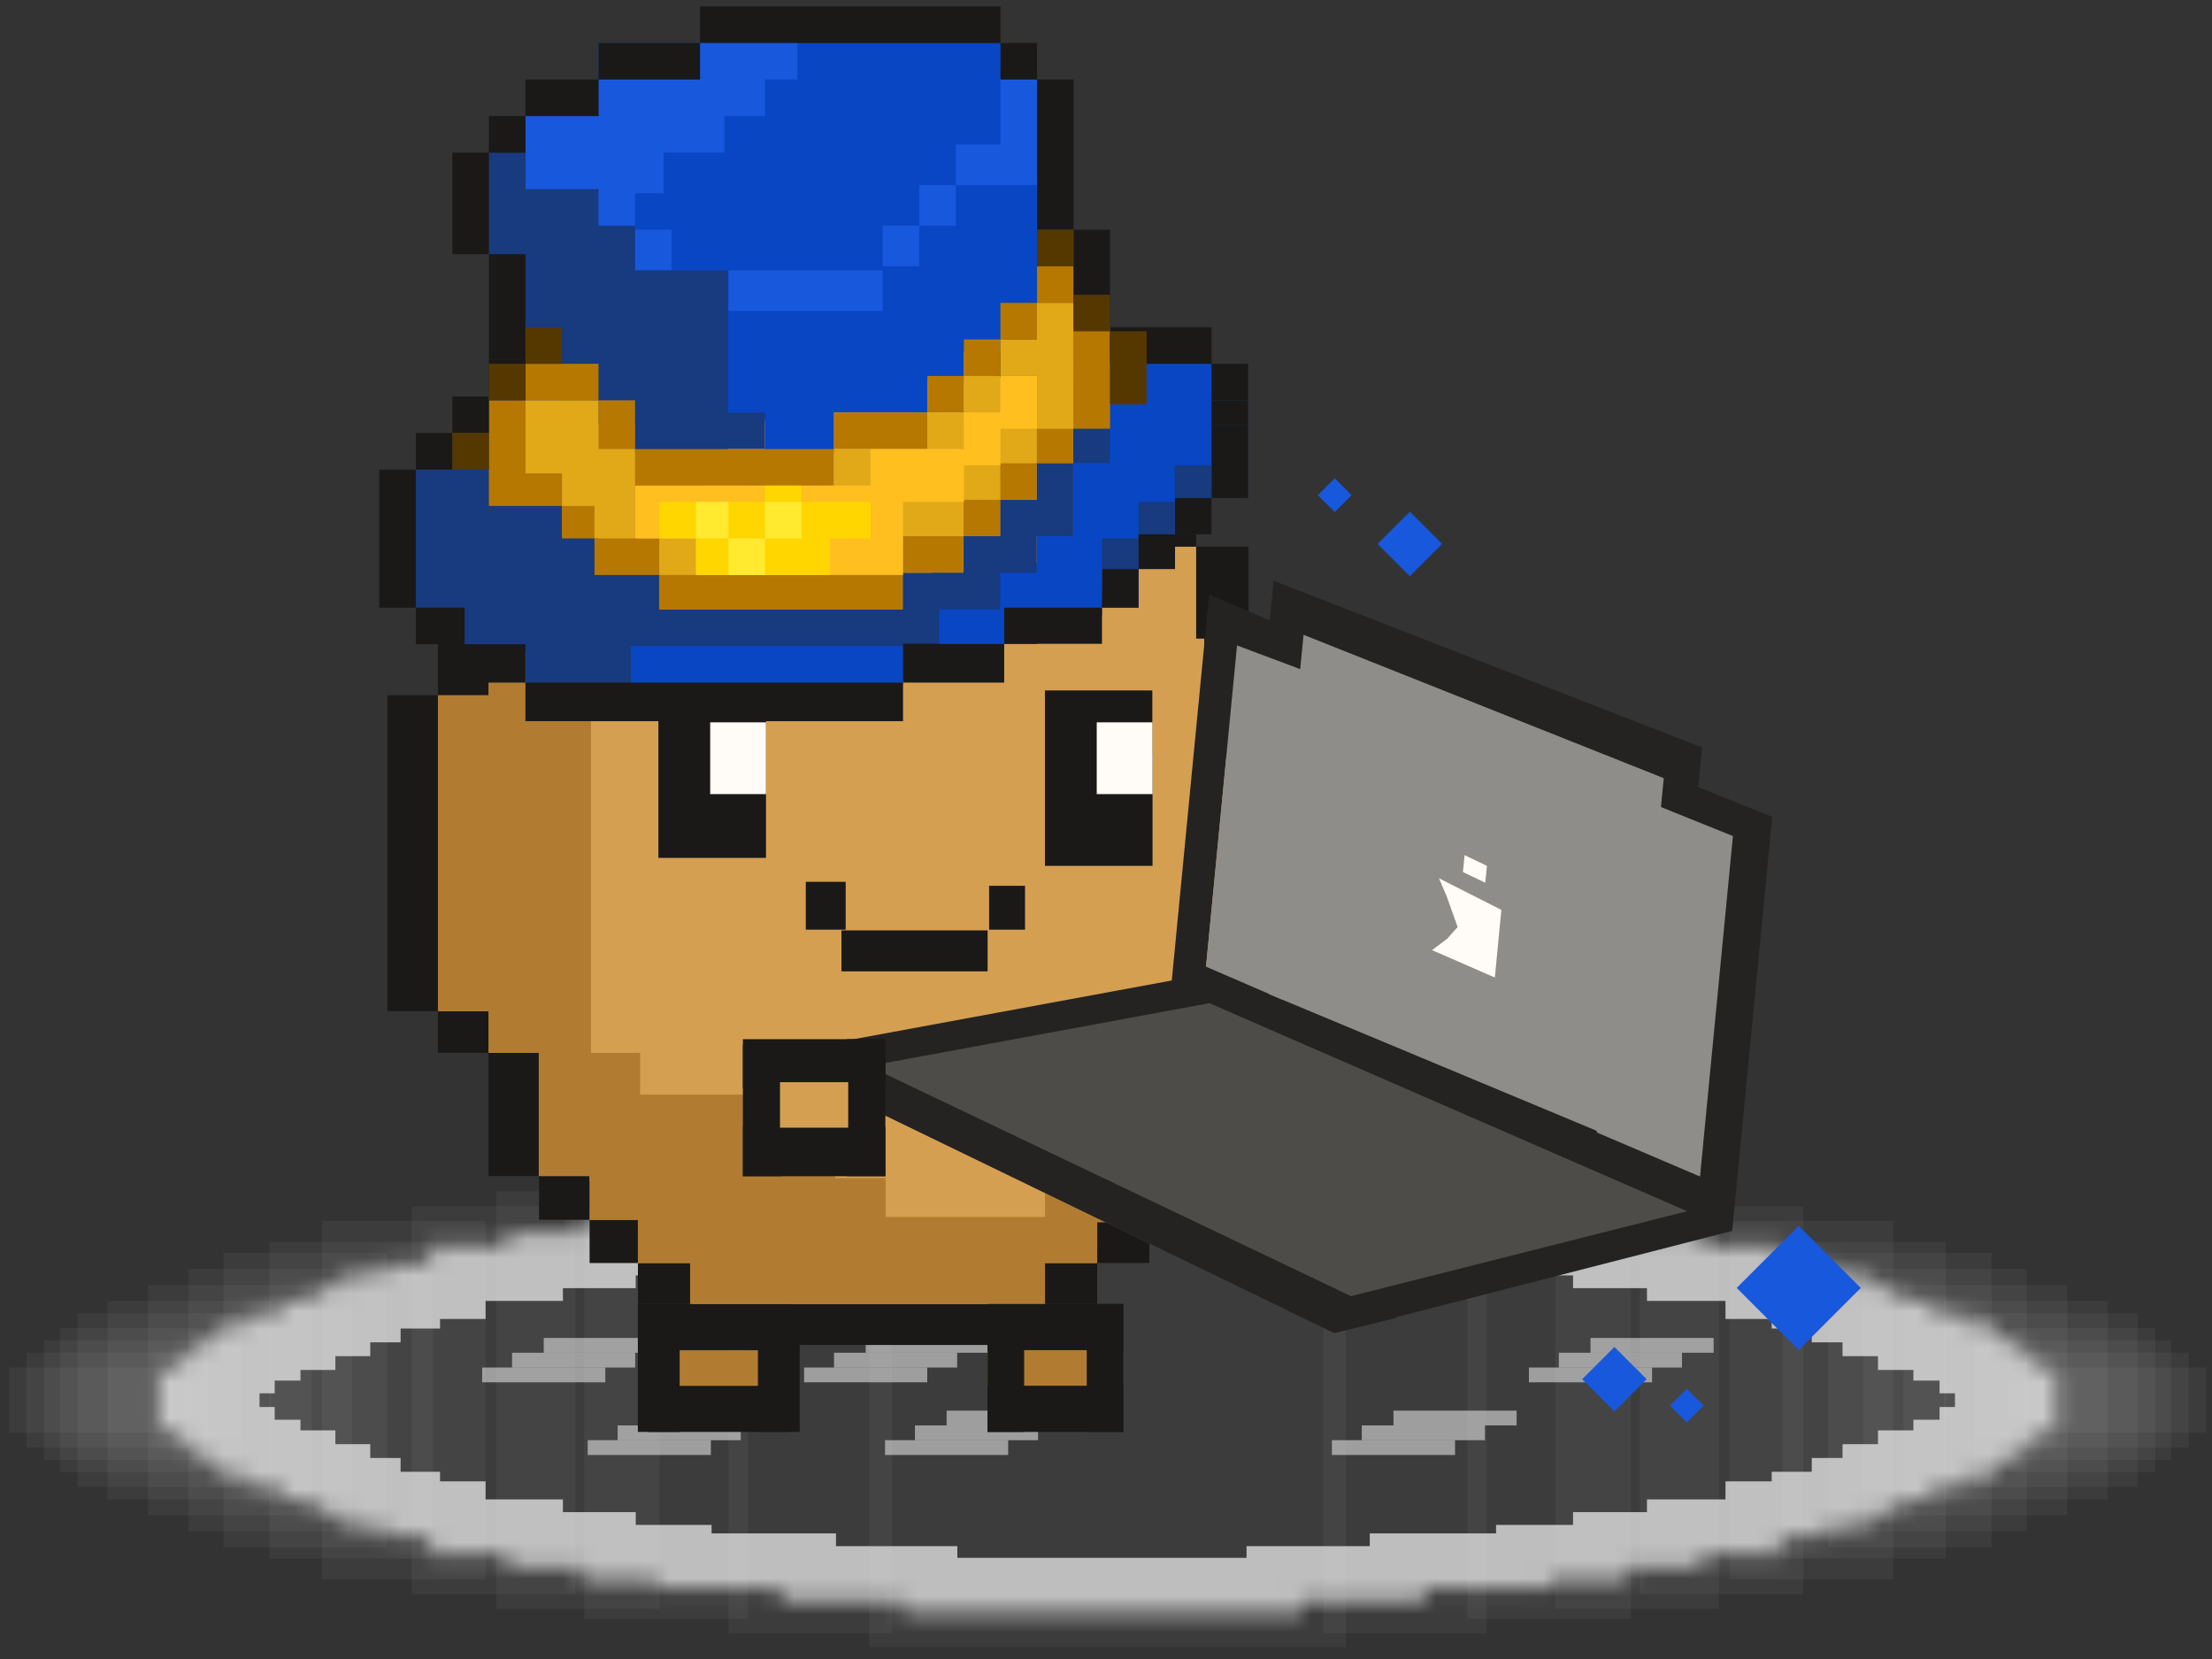 <svg xmlns="http://www.w3.org/2000/svg" width="124" height="93" viewBox="0 0 124 93" fill="none">
  <rect x="0" y="0" width="124" height="93" fill="#333333" stroke="none"/>
  <rect x="0.5" y="76.66" width="9.172" height="3.661" fill="#E1E2E2" fill-opacity="0.05"/>
  <rect x="1.486" y="75.831" width="9.172" height="5.317" fill="#E1E2E2" fill-opacity="0.05"/>
  <rect x="2.472" y="75.141" width="9.172" height="6.699" fill="#E1E2E2" fill-opacity="0.05"/>
  <rect x="3.36" y="74.45" width="9.172" height="8.08" fill="#E1E2E2" fill-opacity="0.05"/>
  <rect x="4.346" y="73.621" width="9.172" height="9.737" fill="#E1E2E2" fill-opacity="0.05"/>
  <rect x="6.023" y="72.931" width="9.172" height="11.118" fill="#E1E2E2" fill-opacity="0.05"/>
  <rect x="8.291" y="72.033" width="9.172" height="12.914" fill="#E1E2E2" fill-opacity="0.05"/>
  <rect x="10.559" y="71.135" width="9.172" height="14.709" fill="#E1E2E2" fill-opacity="0.05"/>
  <rect x="12.531" y="70.237" width="9.172" height="16.505" fill="#E1E2E2" fill-opacity="0.05"/>
  <rect x="15.096" y="69.616" width="9.172" height="17.748" fill="#E1E2E2" fill-opacity="0.05"/>
  <rect x="18.055" y="68.442" width="9.172" height="20.096" fill="#E1E2E2" fill-opacity="0.05"/>
  <rect x="23.084" y="67.613" width="9.172" height="21.753" fill="#E1E2E2" fill-opacity="0.05"/>
  <rect x="27.818" y="66.784" width="9.172" height="23.411" fill="#E1E2E2" fill-opacity="0.05"/>
  <rect x="32.749" y="66.232" width="9.172" height="24.516" fill="#E1E2E2" fill-opacity="0.05"/>
  <rect x="40.836" y="65.404" width="9.172" height="26.173" fill="#E1E2E2" fill-opacity="0.05"/>
  <rect x="48.726" y="64.644" width="13.215" height="27.692" fill="#E1E2E2" fill-opacity="0.05"/>
  <rect width="9.172" height="3.661" transform="matrix(-1 0 0 1 123.677 76.66)" fill="#E1E2E2" fill-opacity="0.05"/>
  <rect width="9.172" height="5.317" transform="matrix(-1 0 0 1 122.691 75.831)" fill="#E1E2E2" fill-opacity="0.05"/>
  <rect width="9.172" height="6.699" transform="matrix(-1 0 0 1 121.705 75.141)" fill="#E1E2E2" fill-opacity="0.05"/>
  <rect width="9.172" height="8.08" transform="matrix(-1 0 0 1 120.817 74.45)" fill="#E1E2E2" fill-opacity="0.05"/>
  <rect width="9.172" height="9.737" transform="matrix(-1 0 0 1 119.831 73.621)" fill="#E1E2E2" fill-opacity="0.05"/>
  <rect width="9.172" height="11.118" transform="matrix(-1 0 0 1 118.154 72.931)" fill="#E1E2E2" fill-opacity="0.05"/>
  <rect width="9.172" height="12.914" transform="matrix(-1 0 0 1 115.886 72.033)" fill="#E1E2E2" fill-opacity="0.05"/>
  <rect width="9.172" height="14.709" transform="matrix(-1 0 0 1 113.618 71.135)" fill="#E1E2E2" fill-opacity="0.05"/>
  <rect width="9.172" height="16.505" transform="matrix(-1 0 0 1 111.646 70.237)" fill="#E1E2E2" fill-opacity="0.05"/>
  <rect width="9.172" height="17.748" transform="matrix(-1 0 0 1 109.082 69.616)" fill="#E1E2E2" fill-opacity="0.05"/>
  <rect width="9.172" height="20.096" transform="matrix(-1 0 0 1 106.123 68.442)" fill="#E1E2E2" fill-opacity="0.05"/>
  <rect width="9.172" height="21.753" transform="matrix(-1 0 0 1 101.094 67.613)" fill="#E1E2E2" fill-opacity="0.05"/>
  <rect width="9.172" height="23.411" transform="matrix(-1 0 0 1 96.359 66.785)" fill="#E1E2E2" fill-opacity="0.05"/>
  <rect width="9.172" height="24.516" transform="matrix(-1 0 0 1 91.428 66.232)" fill="#E1E2E2" fill-opacity="0.05"/>
  <rect width="9.172" height="26.173" transform="matrix(-1 0 0 1 83.342 65.404)" fill="#E1E2E2" fill-opacity="0.05"/>
  <rect width="13.511" height="27.692" transform="matrix(-1 0 0 1 75.452 64.644)" fill="#E1E2E2" fill-opacity="0.05"/>
  <mask id="path-33-inside-1_993_19675" fill="white">
    <path fill-rule="evenodd" clip-rule="evenodd" d="M50.566 66.551H61.152H61.961H72.98V67.206H79.886V67.92H86.965V68.397H91.282V69.111H95.426V69.826H99.829V70.838H102.419V71.374H104.663V72.148H106.39V72.922H108.376V73.696H110.362V74.292H111.829V75.006H112.692V75.602H113.47V76.197H114.333V76.912H115.196V80.069H114.333V80.782H113.47V81.378H112.692V81.974H111.829V82.688H110.362V83.284H108.376V84.058H106.39V84.832H104.663V85.606H102.419V86.142H99.829V87.154H95.426V87.869H91.282V88.583H86.965V89.06H79.886V89.775H72.98V90.429H61.961H61.152H50.566V89.775H43.763V89.06H36.789V88.583H32.537V87.869H28.455V87.154H24.119V86.142H21.567V85.606H19.356V84.832H17.655V84.058H15.7V83.284H13.744V82.688H12.298V81.974H11.448V81.378H10.682V80.782H9.832V80.069H8.981V76.912H9.832V76.197H10.682V75.602H11.448V75.006H12.298V74.292H13.744V73.696H15.7V72.922H17.655V72.148H19.356V71.374H21.567V70.838H24.119V69.826H28.455V69.111H32.537V68.397H36.789V67.92H43.763V67.206H50.566V66.551Z"/>
  </mask>
  <path d="M50.566 66.551V63.45H47.465V66.551H50.566ZM72.98 66.551H76.08V63.45H72.98V66.551ZM72.98 67.206H69.879V70.307H72.98V67.206ZM79.886 67.206H82.987V64.105H79.886V67.206ZM79.886 67.92H76.785V71.021H79.886V67.92ZM86.965 67.92H90.066V64.819H86.965V67.92ZM86.965 68.397H83.865V71.497H86.965V68.397ZM91.282 68.397H94.383V65.296H91.282V68.397ZM91.282 69.111H88.181V72.212H91.282V69.111ZM95.426 69.111H98.527V66.01H95.426V69.111ZM95.426 69.826H92.325V72.927H95.426V69.826ZM99.829 69.826H102.93V66.725H99.829V69.826ZM99.829 70.838H96.728V73.939H99.829V70.838ZM102.419 70.838H105.52V67.737H102.419V70.838ZM102.419 71.374H99.318V74.475H102.419V71.374ZM104.663 71.374H107.764V68.273H104.663V71.374ZM104.663 72.148H101.563V75.249H104.663V72.148ZM106.39 72.148H109.491V69.047H106.39V72.148ZM106.39 72.922H103.289V76.023H106.39V72.922ZM108.376 72.922H111.477V69.821H108.376V72.922ZM108.376 73.696H105.275V76.797H108.376V73.696ZM110.362 73.696H113.462V70.595H110.362V73.696ZM110.362 74.292H107.261V77.393H110.362V74.292ZM111.829 74.292H114.93V71.191H111.829V74.292ZM111.829 75.006H108.728V78.107H111.829V75.006ZM112.692 75.006H115.793V71.906H112.692V75.006ZM112.692 75.602H109.591V78.703H112.692V75.602ZM113.47 75.602H116.57V72.501H113.47V75.602ZM113.47 76.197H110.369V79.298H113.47V76.197ZM114.333 76.197H117.434V73.096H114.333V76.197ZM114.333 76.912H111.232V80.013H114.333V76.912ZM115.196 76.912H118.297V73.811H115.196V76.912ZM115.196 80.069V83.169H118.297V80.069H115.196ZM114.333 80.069V76.968H111.232V80.069H114.333ZM114.333 80.782V83.883H117.434V80.782H114.333ZM113.47 80.782V77.682H110.369V80.782H113.47ZM113.47 81.378V84.479H116.57V81.378H113.47ZM112.692 81.378V78.277H109.591V81.378H112.692ZM112.692 81.974V85.074H115.793V81.974H112.692ZM111.829 81.974V78.873H108.728V81.974H111.829ZM111.829 82.688V85.789H114.93V82.688H111.829ZM110.362 82.688V79.587H107.261V82.688H110.362ZM110.362 83.284V86.384H113.462V83.284H110.362ZM108.376 83.284V80.183H105.275V83.284H108.376ZM108.376 84.058V87.159H111.477V84.058H108.376ZM106.39 84.058V80.957H103.289V84.058H106.39ZM106.39 84.832V87.933H109.491V84.832H106.39ZM104.663 84.832V81.731H101.563V84.832H104.663ZM104.663 85.606V88.707H107.764V85.606H104.663ZM102.419 85.606V82.505H99.318V85.606H102.419ZM102.419 86.142V89.243H105.52V86.142H102.419ZM99.829 86.142V83.041H96.728V86.142H99.829ZM99.829 87.154V90.255H102.93V87.154H99.829ZM95.426 87.154V84.053H92.325V87.154H95.426ZM95.426 87.869V90.97H98.527V87.869H95.426ZM91.282 87.869V84.768H88.181V87.869H91.282ZM91.282 88.583V91.684H94.383V88.583H91.282ZM86.965 88.583V85.483H83.865V88.583H86.965ZM86.965 89.06V92.161H90.066V89.06H86.965ZM79.886 89.06V85.959H76.785V89.06H79.886ZM79.886 89.775V92.875H82.987V89.775H79.886ZM72.98 89.775V86.674H69.879V89.775H72.98ZM72.98 90.429V93.53H76.08V90.429H72.98ZM50.566 90.429H47.465V93.53H50.566V90.429ZM50.566 89.775H53.666V86.674H50.566V89.775ZM43.763 89.775H40.662V92.875H43.763V89.775ZM43.763 89.06H46.864V85.959H43.763V89.06ZM36.789 89.06H33.688V92.161H36.789V89.06ZM36.789 88.583H39.89V85.483H36.789V88.583ZM32.537 88.583H29.436V91.684H32.537V88.583ZM32.537 87.869H35.638V84.768H32.537V87.869ZM28.455 87.869H25.355V90.97H28.455V87.869ZM28.455 87.154H31.556V84.053H28.455V87.154ZM24.119 87.154H21.018V90.255H24.119V87.154ZM24.119 86.142H27.219V83.041H24.119V86.142ZM21.567 86.142H18.466V89.243H21.567V86.142ZM21.567 85.606H24.668V82.505H21.567V85.606ZM19.356 85.606H16.255V88.707H19.356V85.606ZM19.356 84.832H22.457V81.731H19.356V84.832ZM17.655 84.832H14.555V87.933H17.655V84.832ZM17.655 84.058H20.756V80.957H17.655V84.058ZM15.7 84.058H12.599V87.159H15.7V84.058ZM15.7 83.284H18.8V80.183H15.7V83.284ZM13.744 83.284H10.643V86.384H13.744V83.284ZM13.744 82.688H16.845V79.587H13.744V82.688ZM12.298 82.688H9.197V85.789H12.298V82.688ZM12.298 81.974H15.399V78.873H12.298V81.974ZM11.448 81.974H8.347V85.074H11.448V81.974ZM11.448 81.378H14.548V78.277H11.448V81.378ZM10.682 81.378H7.581V84.479H10.682V81.378ZM10.682 80.782H13.783V77.682H10.682V80.782ZM9.832 80.782H6.731V83.883H9.832V80.782ZM9.832 80.069H12.933V76.968H9.832V80.069ZM8.981 80.069H5.881V83.17H8.981V80.069ZM8.981 76.912V73.811H5.881V76.912H8.981ZM9.832 76.912V80.013H12.933V76.912H9.832ZM9.832 76.197V73.096H6.731V76.197H9.832ZM10.682 76.197V79.298H13.783V76.197H10.682ZM10.682 75.602V72.501H7.581V75.602H10.682ZM11.448 75.602V78.703H14.548V75.602H11.448ZM11.448 75.006V71.906H8.347V75.006H11.448ZM12.298 75.006V78.107H15.399V75.006H12.298ZM12.298 74.292V71.191H9.197V74.292H12.298ZM13.744 74.292V77.393H16.845V74.292H13.744ZM13.744 73.696V70.595H10.643V73.696H13.744ZM15.7 73.696V76.797H18.8V73.696H15.7ZM15.7 72.922V69.821H12.599V72.922H15.7ZM17.655 72.922V76.023H20.756V72.922H17.655ZM17.655 72.148V69.047H14.555V72.148H17.655ZM19.356 72.148V75.249H22.457V72.148H19.356ZM19.356 71.374V68.273H16.255V71.374H19.356ZM21.567 71.374V74.475H24.668V71.374H21.567ZM21.567 70.838V67.737H18.466V70.838H21.567ZM24.119 70.838V73.939H27.219V70.838H24.119ZM24.119 69.826V66.725H21.018V69.826H24.119ZM28.455 69.826V72.927H31.556V69.826H28.455ZM28.455 69.111V66.01H25.355V69.111H28.455ZM32.537 69.111V72.212H35.638V69.111H32.537ZM32.537 68.397V65.296H29.436V68.397H32.537ZM36.789 68.397V71.497H39.89V68.397H36.789ZM36.789 67.92V64.819H33.688V67.92H36.789ZM43.763 67.92V71.021H46.864V67.92H43.763ZM43.763 67.206V64.105H40.662V67.206H43.763ZM50.566 67.206V70.307H53.666V67.206H50.566ZM61.152 63.45H50.566V69.651H61.152V63.45ZM61.152 69.651H61.961V63.45H61.152V69.651ZM61.961 69.651H72.98V63.45H61.961V69.651ZM69.879 66.551V67.206H76.08V66.551H69.879ZM72.98 70.307H79.886V64.105H72.98V70.307ZM76.785 67.206V67.92H82.987V67.206H76.785ZM79.886 71.021H86.965V64.819H79.886V71.021ZM83.865 67.92V68.397H90.066V67.92H83.865ZM86.965 71.497H91.282V65.296H86.965V71.497ZM88.181 68.397V69.111H94.383V68.397H88.181ZM91.282 72.212H95.426V66.01H91.282V72.212ZM92.325 69.111V69.826H98.527V69.111H92.325ZM95.426 72.927H99.829V66.725H95.426V72.927ZM96.728 69.826V70.838H102.93V69.826H96.728ZM99.829 73.939H102.419V67.737H99.829V73.939ZM99.318 70.838V71.374H105.52V70.838H99.318ZM102.419 74.475H104.663V68.273H102.419V74.475ZM101.563 71.374V72.148H107.764V71.374H101.563ZM104.663 75.249H106.39V69.047H104.663V75.249ZM103.289 72.148V72.922H109.491V72.148H103.289ZM106.39 76.023H108.376V69.821H106.39V76.023ZM105.275 72.922V73.696H111.477V72.922H105.275ZM108.376 76.797H110.362V70.595H108.376V76.797ZM107.261 73.696V74.292H113.462V73.696H107.261ZM110.362 77.393H111.829V71.191H110.362V77.393ZM108.728 74.292V75.006H114.93V74.292H108.728ZM111.829 78.107H112.692V71.906H111.829V78.107ZM109.591 75.006V75.602H115.793V75.006H109.591ZM112.692 78.703H113.47V72.501H112.692V78.703ZM110.369 75.602V76.197H116.57V75.602H110.369ZM113.47 79.298H114.333V73.096H113.47V79.298ZM111.232 76.197V76.912H117.434V76.197H111.232ZM114.333 80.013H115.196V73.811H114.333V80.013ZM112.095 76.912V80.069H118.297V76.912H112.095ZM115.196 76.968H114.333V83.169H115.196V76.968ZM111.232 80.069V80.782H117.434V80.069H111.232ZM114.333 77.682H113.47V83.883H114.333V77.682ZM110.369 80.782V81.378H116.57V80.782H110.369ZM113.47 78.277H112.692V84.479H113.47V78.277ZM109.591 81.378V81.974H115.793V81.378H109.591ZM112.692 78.873H111.829V85.074H112.692V78.873ZM108.728 81.974V82.688H114.93V81.974H108.728ZM111.829 79.587H110.362V85.789H111.829V79.587ZM107.261 82.688V83.284H113.462V82.688H107.261ZM110.362 80.183H108.376V86.384H110.362V80.183ZM105.275 83.284V84.058H111.477V83.284H105.275ZM108.376 80.957H106.39V87.159H108.376V80.957ZM103.289 84.058V84.832H109.491V84.058H103.289ZM106.39 81.731H104.663V87.933H106.39V81.731ZM101.563 84.832V85.606H107.764V84.832H101.563ZM104.663 82.505H102.419V88.707H104.663V82.505ZM99.318 85.606V86.142H105.52V85.606H99.318ZM102.419 83.041H99.829V89.243H102.419V83.041ZM96.728 86.142V87.154H102.93V86.142H96.728ZM99.829 84.053H95.426V90.255H99.829V84.053ZM92.325 87.154V87.869H98.527V87.154H92.325ZM95.426 84.768H91.282V90.97H95.426V84.768ZM88.181 87.869V88.583H94.383V87.869H88.181ZM91.282 85.483H86.965V91.684H91.282V85.483ZM83.865 88.583V89.06H90.066V88.583H83.865ZM86.965 85.959H79.886V92.161H86.965V85.959ZM76.785 89.06V89.775H82.987V89.06H76.785ZM79.886 86.674H72.98V92.875H79.886V86.674ZM69.879 89.775V90.429H76.08V89.775H69.879ZM72.98 87.329H61.961V93.53H72.98V87.329ZM61.961 87.329H61.152V93.53H61.961V87.329ZM50.566 93.53H61.152V87.329H50.566V93.53ZM47.465 89.775V90.429H53.666V89.775H47.465ZM43.763 92.875H50.566V86.674H43.763V92.875ZM40.662 89.06V89.775H46.864V89.06H40.662ZM36.789 92.161H43.763V85.959H36.789V92.161ZM33.688 88.583V89.06H39.89V88.583H33.688ZM32.537 91.684H36.789V85.483H32.537V91.684ZM29.436 87.869V88.583H35.638V87.869H29.436ZM28.455 90.97H32.537V84.768H28.455V90.97ZM25.355 87.154V87.869H31.556V87.154H25.355ZM24.119 90.255H28.455V84.053H24.119V90.255ZM21.018 86.142V87.154H27.219V86.142H21.018ZM21.567 89.243H24.119V83.041H21.567V89.243ZM18.466 85.606V86.142H24.668V85.606H18.466ZM19.356 88.707H21.567V82.505H19.356V88.707ZM16.255 84.832V85.606H22.457V84.832H16.255ZM17.655 87.933H19.356V81.731H17.655V87.933ZM14.555 84.058V84.832H20.756V84.058H14.555ZM15.7 87.159H17.655V80.957H15.7V87.159ZM12.599 83.284V84.058H18.8V83.284H12.599ZM13.744 86.384H15.7V80.183H13.744V86.384ZM10.643 82.688V83.284H16.845V82.688H10.643ZM12.298 85.789H13.744V79.587H12.298V85.789ZM9.197 81.974V82.688H15.399V81.974H9.197ZM11.448 85.074H12.298V78.873H11.448V85.074ZM8.347 81.378V81.974H14.548V81.378H8.347ZM10.682 84.479H11.448V78.277H10.682V84.479ZM7.581 80.782V81.378H13.783V80.782H7.581ZM9.832 83.883H10.682V77.682H9.832V83.883ZM6.731 80.069V80.782H12.933V80.069H6.731ZM8.981 83.17H9.832V76.968H8.981V83.17ZM5.881 76.912V80.069H12.082V76.912H5.881ZM9.832 73.811H8.981V80.013H9.832V73.811ZM6.731 76.197V76.912H12.933V76.197H6.731ZM10.682 73.096H9.832V79.298H10.682V73.096ZM7.581 75.602V76.197H13.783V75.602H7.581ZM11.448 72.501H10.682V78.703H11.448V72.501ZM8.347 75.006V75.602H14.548V75.006H8.347ZM12.298 71.906H11.448V78.107H12.298V71.906ZM9.197 74.292V75.006H15.399V74.292H9.197ZM13.744 71.191H12.298V77.393H13.744V71.191ZM10.643 73.696V74.292H16.845V73.696H10.643ZM15.7 70.595H13.744V76.797H15.7V70.595ZM12.599 72.922V73.696H18.8V72.922H12.599ZM17.655 69.821H15.7V76.023H17.655V69.821ZM14.555 72.148V72.922H20.756V72.148H14.555ZM19.356 69.047H17.655V75.249H19.356V69.047ZM16.255 71.374V72.148H22.457V71.374H16.255ZM21.567 68.273H19.356V74.475H21.567V68.273ZM18.466 70.838V71.374H24.668V70.838H18.466ZM24.119 67.737H21.567V73.939H24.119V67.737ZM21.018 69.826V70.838H27.219V69.826H21.018ZM28.455 66.725H24.119V72.927H28.455V66.725ZM25.355 69.111V69.826H31.556V69.111H25.355ZM32.537 66.01H28.455V72.212H32.537V66.01ZM29.436 68.397V69.111H35.638V68.397H29.436ZM36.789 65.296H32.537V71.497H36.789V65.296ZM33.688 67.92V68.397H39.89V67.92H33.688ZM43.763 64.819H36.789V71.021H43.763V64.819ZM40.662 67.206V67.92H46.864V67.206H40.662ZM50.566 64.105H43.763V70.307H50.566V64.105ZM47.465 66.551V67.206H53.666V66.551H47.465Z" fill="#F0F0F0" fill-opacity="0.72" mask="url(#path-33-inside-1_993_19675)"/>
  <rect x="30.481" y="75.003" width="6.903" height="0.829" fill="#F0F0F0" fill-opacity="0.54"/>
  <rect x="28.705" y="75.831" width="6.903" height="0.829" fill="#F0F0F0" fill-opacity="0.54"/>
  <rect x="27.029" y="76.66" width="6.903" height="0.829" fill="#F0F0F0" fill-opacity="0.54"/>
  <rect x="48.528" y="75.003" width="6.903" height="0.829" fill="#F0F0F0" fill-opacity="0.54"/>
  <rect x="46.753" y="75.831" width="6.903" height="0.829" fill="#F0F0F0" fill-opacity="0.54"/>
  <rect x="45.076" y="76.66" width="6.903" height="0.829" fill="#F0F0F0" fill-opacity="0.54"/>
  <rect x="89.16" y="75.003" width="6.903" height="0.829" fill="#F0F0F0" fill-opacity="0.54"/>
  <rect x="87.385" y="75.831" width="6.903" height="0.829" fill="#F0F0F0" fill-opacity="0.54"/>
  <rect x="85.708" y="76.66" width="6.903" height="0.829" fill="#F0F0F0" fill-opacity="0.54"/>
  <rect x="36.398" y="79.077" width="6.903" height="0.829" fill="#F0F0F0" fill-opacity="0.54"/>
  <rect x="34.623" y="79.906" width="6.903" height="0.829" fill="#F0F0F0" fill-opacity="0.54"/>
  <rect x="32.946" y="80.734" width="6.903" height="0.829" fill="#F0F0F0" fill-opacity="0.54"/>
  <rect x="53.065" y="79.077" width="6.903" height="0.829" fill="#F0F0F0" fill-opacity="0.54"/>
  <rect x="51.29" y="79.906" width="6.903" height="0.829" fill="#F0F0F0" fill-opacity="0.54"/>
  <rect x="49.613" y="80.734" width="6.903" height="0.829" fill="#F0F0F0" fill-opacity="0.54"/>
  <rect x="78.115" y="79.077" width="6.903" height="0.829" fill="#F0F0F0" fill-opacity="0.54"/>
  <rect x="76.339" y="79.906" width="6.903" height="0.829" fill="#F0F0F0" fill-opacity="0.54"/>
  <rect x="74.663" y="80.734" width="6.903" height="0.829" fill="#F0F0F0" fill-opacity="0.54"/>
  <path fill-rule="evenodd" clip-rule="evenodd" d="M33.143 23.754H61.651V26.049H64.431V30.64H67.064V39.533H69.99V45.271H72.915V56.746H69.99V63.918H67.064V66.213H64.431V68.508H61.651V68.534H61.478V70.873H58.644V73.213H38.809V70.873H35.977V68.534H33.143V66.194H30.308V59.177H27.473V56.838H24.64V39.126H27.473V30.772H30.308V26.093H33.143V23.754Z" fill="#D59F52"/>
  <rect x="58.577" y="38.705" width="6.032" height="9.833" fill="#1A1918"/>
  <path d="M55.719 16.582H39.123V18.921H55.719V16.582Z" fill="#1A1918"/>
  <path d="M58.553 73.098H38.718V75.397H58.553V73.098Z" fill="#1A1918"/>
  <path d="M35.76 21.172H33.127V23.754H35.885L35.76 21.172Z" fill="#1A1918"/>
  <path d="M58.553 21.261H61.386V23.754H58.553V21.261Z" fill="#1A1918"/>
  <path d="M55.719 18.921H58.553V21.261H55.719V18.921Z" fill="#1A1918"/>
  <path d="M35.76 18.921H39.123V21.261L35.76 21.172V18.921Z" fill="#1A1918"/>
  <path d="M33.127 23.754H30.218V26.049H33.127V23.754Z" fill="#1A1918"/>
  <path d="M61.386 23.754H64.22V26.049H61.386V23.754Z" fill="#1A1918"/>
  <path d="M30.218 26.049H27.384V30.617H30.218V26.049Z" fill="#1A1918"/>
  <path d="M27.384 30.617H24.55V38.972H27.384V30.617Z" fill="#1A1918"/>
  <path d="M64.22 26.049H67.054V30.64H64.22V26.049Z" fill="#1A1918"/>
  <path d="M24.55 38.972H21.717V56.683H24.55V38.972Z" fill="#1A1918"/>
  <path d="M69.991 30.64H67.054V39.64H69.991V30.64Z" fill="#1A1918"/>
  <path d="M30.218 59.022H27.384V65.926H30.218V59.022Z" fill="#1A1918"/>
  <path d="M69.991 56.683H72.916V63.631H69.991V56.683Z" fill="#1A1918"/>
  <path d="M69.991 39.64H72.916V45.321H69.991V39.64Z" fill="#1A1918"/>
  <path d="M33.051 65.926H30.218V68.379H33.051V65.926Z" fill="#1A1918"/>
  <path d="M27.384 56.683H24.55V59.022H27.384V56.683Z" fill="#1A1918"/>
  <path d="M64.432 66.213H67.054V68.508H64.432V66.213Z" fill="#1A1918"/>
  <path d="M67.054 63.631H69.991V66.213H67.054V63.631Z" fill="#1A1918"/>
  <path d="M35.76 68.379H33.051V70.803H35.76V68.379Z" fill="#1A1918"/>
  <path d="M61.506 68.508H64.432V70.803H61.506V68.508Z" fill="#1A1918"/>
  <path d="M38.718 70.803H35.76V73.098H38.718V70.803Z" fill="#1A1918"/>
  <path d="M58.553 70.803H61.506V73.098H58.553V70.803Z" fill="#1A1918"/>
  <path d="M69.991 45.321H72.916V56.683H69.991V45.321Z" fill="#1A1918"/>
  <rect x="36.908" y="38.259" width="6.032" height="9.833" fill="#1A1918"/>
  <rect x="39.812" y="40.493" width="3.128" height="4.023" fill="#FFFBF6"/>
  <rect x="61.481" y="40.493" width="3.128" height="4.023" fill="#FFFBF6"/>
  <rect width="2.236" height="2.682" transform="matrix(-1 0 0 1 47.407 49.432)" fill="#1A1918"/>
  <rect width="2.013" height="2.459" transform="matrix(-1 0 0 1 57.46 49.656)" fill="#1A1918"/>
  <rect width="8.146" height="2.084" transform="matrix(-1 0 0 1 44.384 75.695)" fill="#B17C31"/>
  <rect width="7.022" height="2.009" transform="matrix(-1 0 0 1 62.384 75.68)" fill="#B17C31"/>
  <rect width="8.192" height="2.296" transform="matrix(-1 0 0 1 55.363 52.156)" fill="#1A1918"/>
  <rect width="8.192" height="2.583" transform="matrix(-1 0 0 1 44.245 73.098)" fill="#1A1918"/>
  <rect width="7.899" height="2.583" transform="matrix(-1 0 0 1 44.245 77.689)" fill="#1A1918"/>
  <rect width="7.607" height="2.583" transform="matrix(-1 0 0 1 62.97 77.689)" fill="#1A1918"/>
  <path fill-rule="evenodd" clip-rule="evenodd" d="M55.719 18.922H39.123V21.172H35.759V23.755H39.124V25.939H39.125V28.279H49.245V25.939H53.697V23.755H58.58V21.172H55.719V18.922Z" fill="#EBBA77"/>
  <path fill-rule="evenodd" clip-rule="evenodd" d="M33.126 23.754H35.76V36.664H33.128V59.022H35.884V61.361H43.98V63.7H46.813V66.04H49.648V68.221H58.58V65.926H61.506L61.506 63.631H61.506V61.336H69.99L69.99 63.631H67.065V66.213H64.432V68.508H61.506V70.803H58.581V73.099H38.686V70.803H35.76V68.379H33.051V66.04H33.05V65.926H30.201V59.022H27.383V56.683H24.55V38.972H27.383V30.617H30.201V26.049H33.126V23.754Z" fill="#B17C31"/>
  <rect width="2.343" height="7.172" transform="matrix(-1 0 0 1 38.1 73.098)" fill="#1A1918"/>
  <rect width="2.343" height="6.885" transform="matrix(-1 0 0 1 44.83 73.385)" fill="#1A1918"/>
  <rect width="2.05" height="7.172" transform="matrix(-1 0 0 1 62.97 73.098)" fill="#1A1918"/>
  <rect width="2.05" height="6.885" transform="matrix(-1 0 0 1 57.411 73.385)" fill="#1A1918"/>
  <rect width="7.607" height="2.583" transform="matrix(-1 0 0 1 62.97 73.098)" fill="#1A1918"/>
  <rect x="64.609" y="35.8" width="2.906" height="6.481" fill="#D59F52"/>
  <rect x="72.204" y="45.41" width="3.798" height="13.185" fill="#1A1918"/>
  <rect x="67.513" y="35.8" width="2.46" height="6.481" fill="#1A1918"/>
  <rect x="69.97" y="45.41" width="2.906" height="13.185" fill="#D59F52"/>
  <path fill-rule="evenodd" clip-rule="evenodd" d="M56.312 2.407H54.036H54.034H51.988H51.986H50.395H50.392H46.753H46.753L43.111 2.407H42.884H33.553V23.581H42.884V25.402H46.753V23.125H50.392H50.395H51.988V21.304H54.036V19.71H56.312V16.978H58.133V14.93H60.182V12.652H58.133V3.09H56.312V2.407ZM67.919 20.393H60.181V25.96H60.16V30.058H58.112V31.549H57.905V32.004H52.215V36.102H50.623H50.62H29.457V38.38H50.623V38.152H52.671V36.103H58.133V34.51H61.774V34.054H63.823V31.891H64.05V29.955H67.919V27.554H69.949V22.545H67.919V20.393ZM23.29 32.107H25.341V34.157H23.29V32.107Z" fill="#0846C4"/>
  <path fill-rule="evenodd" clip-rule="evenodd" d="M44.705 2.407H39.242V4.456L33.553 4.456V6.505H29.456V8.554H29.456V10.832H33.322V12.881H35.599V15.157H37.649V12.88H35.601V10.832H37.194V8.555H40.608V6.506L42.884 6.506V4.457H44.705V2.407ZM49.482 12.652H51.531V10.376H53.578V8.099H56.082V4.456H58.133V10.376H56.084V10.376H53.581V12.653H51.532V14.93H49.482V12.652ZM40.836 15.157H49.484V17.434H40.836V15.157Z" fill="#1858DC"/>
  <path fill-rule="evenodd" clip-rule="evenodd" d="M27.406 8.554H29.456V10.604H31.502H31.732H33.553V12.652H35.601V15.157H40.817V23.125H42.884V25.175H40.817V25.402H35.582V22.442H33.551V20.849H31.732H31.502H29.454V14.474H27.406V8.554ZM58.112 25.96H60.16V23.911H62.211V25.96H60.162V28.009V28.009V30.058H58.114V32.108H56.066V34.157H52.652V36.206H35.373V38.38H29.456V36.558H26.041V34.509H23.309V32.232H23.309V26.313H25.358V24.264H27.407V22.215H31.504V30.058H33.534V32.004H36.967V34.156H50.604V32.107H54.017V30.058H56.066V28.009H58.112V25.96ZM67.899 21.987H69.949V24.037H67.899V21.987ZM67.901 26.085H65.85V28.134H63.821V30.183H61.772V32.232H63.823V30.184H65.871V28.134H67.901V26.085Z" fill="#183A7E"/>
  <path fill-rule="evenodd" clip-rule="evenodd" d="M58.13 14.929H60.181V16.979H58.132V19.028H56.084V21.077H54.036V23.126H51.987V25.175H46.753V23.125H51.986V21.076H54.034V19.027H56.082V16.978H58.13V14.929ZM58.111 23.911H60.162V25.96H58.114V28.009H56.066V30.058H54.017V32.108H50.603V34.157H36.947V32.233H33.325V30.183H36.967V32.107H50.602V30.058H54.015V28.009H56.063V25.96H58.111V23.911ZM46.752 25.174H35.6V22.442H33.552V20.393H29.456V22.442H27.405V28.362H29.226V28.362H31.502V30.184H33.325V28.362H31.504V26.54H29.456V22.443H33.55V25.175H35.6V27.224H46.752V25.174ZM62.23 18.344H60.179V24.036H62.23V18.344Z" fill="#B67800"/>
  <path d="M60.181 4.456H58.132V12.88H60.181V4.456Z" fill="#1A1918"/>
  <path d="M27.407 8.554H25.359V14.246H27.407V8.554Z" fill="#1A1918"/>
  <path d="M58.132 2.407H56.084V4.456H58.132V2.407Z" fill="#1A1918"/>
  <path d="M69.967 20.393H67.919V22.442H69.967V20.393Z" fill="#1A1918"/>
  <path d="M67.919 27.918H65.87V29.955H67.919V27.918Z" fill="#1A1918"/>
  <path d="M65.87 29.955H63.822V31.902H65.87V29.955Z" fill="#1A1918"/>
  <path d="M63.822 31.902H61.792L61.774 34.065H63.822V31.902Z" fill="#1A1918"/>
  <path d="M56.293 36.091H50.622V38.265H56.293V36.091Z" fill="#1A1918"/>
  <path d="M61.774 34.065H56.293V36.091H61.774V34.065Z" fill="#1A1918"/>
  <path d="M69.967 23.819H67.919V27.918H69.967V23.819Z" fill="#1A1918"/>
  <path d="M67.919 22.442H69.967V23.819H67.919V22.442Z" fill="#1A1918"/>
  <path d="M26.041 34.065H23.31V36.114H26.041V34.065Z" fill="#1A1918"/>
  <path d="M25.359 24.275H23.31V26.324H25.359V24.275Z" fill="#1A1918"/>
  <path d="M27.407 22.226H25.359V24.275H27.407V22.226Z" fill="#1A1918"/>
  <path d="M23.31 26.324H21.262V34.065H23.31V26.324Z" fill="#1A1918"/>
  <path d="M29.455 20.177H27.407V22.226H29.455V20.177Z" fill="#1A1918"/>
  <path d="M29.455 36.114H26.041V38.265H29.455V36.114Z" fill="#1A1918"/>
  <path d="M62.229 12.88H60.181V18.344H62.229V12.88Z" fill="#1A1918"/>
  <path d="M29.455 6.505H27.407V8.554H29.455V6.505Z" fill="#1A1918"/>
  <path d="M29.455 14.246H27.407V20.177H29.455V14.246Z" fill="#1A1918"/>
  <path d="M39.242 2.407H33.552V4.456H39.242V2.407Z" fill="#1A1918"/>
  <path d="M50.622 38.265H29.455V40.428H50.622V38.265Z" fill="#1A1918"/>
  <path d="M33.552 4.456H29.455V6.505H33.552V4.456Z" fill="#1A1918"/>
  <path d="M56.084 0.358L39.242 0.358V2.407L56.084 2.407V0.358Z" fill="#1A1918"/>
  <path d="M67.919 18.344H62.229V20.393H67.919V18.344Z" fill="#1A1918"/>
  <path fill-rule="evenodd" clip-rule="evenodd" d="M58.13 16.978H60.181V24.036H58.13V21.077H56.084V23.126H54.036V25.175H51.985V23.125H54.033V21.076H56.082V19.027H58.13V16.978ZM48.8 25.174H46.75V27.224H48.8V25.174ZM36.964 30.183H39.015V32.233H36.964V30.183ZM33.322 28.362H31.502V26.541H29.453V22.442H31.502H31.504H33.552V25.174H35.6V30.183H33.322V28.362ZM56.063 23.911H58.114V25.961H56.066V28.01H54.017V30.059H50.602V28.009H54.015V25.96H56.063V23.911Z" fill="#E1A818"/>
  <path fill-rule="evenodd" clip-rule="evenodd" d="M58.132 21.076H56.082V23.125H54.034V25.174H48.801V27.223H39.015V32.232H50.622V28.135H54.036V26.086H56.084V24.037H58.132V21.076ZM39.014 27.223H35.6V30.184H39.014V27.223Z" fill="#FFBF1E"/>
  <path fill-rule="evenodd" clip-rule="evenodd" d="M44.932 27.223H42.882V28.134H40.836V30.183H39.015V28.134H36.964V30.184H39.013V32.232H41.063V30.184H41.063V32.232H46.526V30.184H48.801V28.134H44.932V27.223Z" fill="#FFD600"/>
  <rect width="2.05" height="2.05" transform="matrix(-1 0 0 1 44.932 28.134)" fill="#FFEA30"/>
  <rect width="2.05" height="2.05" transform="matrix(-1 0 0 1 42.884 30.183)" fill="#FFEA30"/>
  <rect width="1.824" height="2.05" transform="matrix(-1 0 0 1 40.836 28.134)" fill="#FFEA30"/>
  <path fill-rule="evenodd" clip-rule="evenodd" d="M58.13 12.88H60.181V14.93H58.13V12.88ZM29.456 20.394H31.504V18.344H29.454V20.393H27.405V22.443H29.456V20.394ZM27.408 24.264H25.357V26.313H27.408V24.264ZM60.179 16.523H62.229V18.572H64.278V22.671H62.227V18.573H60.179V16.523Z" fill="#553800"/>
  <rect width="1.337" height="1.337" transform="matrix(0.707 0.708 -0.707 0.708 74.821 26.812)" fill="#1858DC"/>
  <rect width="1.337" height="1.337" transform="matrix(-0.707 0.707 0.707 0.707 94.557 77.85)" fill="#1858DC"/>
  <rect width="2.556" height="2.556" transform="matrix(0.707 0.707 -0.707 0.707 79.034 28.685)" fill="#1858DC"/>
  <rect width="2.556" height="2.556" transform="matrix(-0.707 0.707 0.707 0.707 90.501 75.509)" fill="#1858DC"/>
  <rect width="4.921" height="4.921" transform="matrix(-0.707 0.707 0.707 0.707 100.834 68.719)" fill="#1858DC"/>
  <path d="M74.794 74.733L97.126 68.763L66.216 55.206L42.745 59.197L74.794 74.733Z" fill="#4E4C49"/>
  <path d="M73.074 35.586L93.264 43.637L93.07 45.651L72.893 37.456L73.074 35.586Z" fill="#6A6966"/>
  <path d="M72.889 37.481L93.066 45.677L92.885 47.547L72.694 39.495L72.889 37.481Z" fill="#242321"/>
  <path fill-rule="evenodd" clip-rule="evenodd" d="M95.415 41.898L95.2 44.123L99.347 45.788L97.316 66.789L97.317 66.789L97.103 69L97.096 68.997L97.104 69.001L78.227 73.849L78.284 73.876L74.794 74.734L73.985 74.341L72.29 73.53L72.304 73.527L42.745 59.198L42.747 59.198L42.747 59.197L65.687 54.964L67.779 33.328L71.178 34.78L71.393 32.555L95.415 41.898ZM48.695 59.761L67.798 56.236L94.574 67.898L75.735 72.66L48.695 59.761ZM93.179 65.023L95.247 65.906L97.092 46.833L95.012 46.07L93.179 65.023ZM67.615 54.112L69.241 54.806L70.976 36.866L69.35 36.184L67.615 54.112ZM93.093 43.639L91.452 60.606L71.671 51.954L73.231 35.821L93.093 43.639ZM71.321 55.57L91.115 64.082L91.263 62.553L71.483 53.901L71.321 55.57Z" fill="#242321"/>
  <path d="M73.073 35.586L93.266 43.622L91.284 64.132L71.127 55.724L73.073 35.586Z" fill="#8F8D89"/>
  <path d="M84.164 51.007L80.665 49.234L81.093 50.232L81.712 51.966L81.124 52.626L80.276 53.262L83.798 54.798L84.164 51.007Z" fill="#FFFBF6"/>
  <path d="M83.354 48.537L82.101 47.938L82.009 48.886L83.262 49.485L83.354 48.537Z" fill="#FFFBF6"/>
  <path d="M97.144 46.869L91.342 44.527L89.51 63.482L95.3 65.954L97.144 46.869Z" fill="#8F8D89"/>
  <path d="M73.645 37.794L69.344 36.182L67.604 54.189L71.882 56.038L73.645 37.794Z" fill="#8F8D89"/>
  <rect width="7.987" height="2.766" transform="matrix(-1 0 0 1 49.633 63.171)" fill="#1A1918"/>
  <rect width="2.152" height="7.682" transform="matrix(-1 0 0 1 49.633 58.254)" fill="#1A1918"/>
  <rect width="2.152" height="7.375" transform="matrix(-1 0 0 1 43.795 58.561)" fill="#1A1918"/>
  <rect width="7.987" height="2.766" transform="matrix(-1 0 0 1 49.633 58.254)" fill="#1A1918"/>
  <rect width="3.824" height="2.551" transform="matrix(-1 0 0 1 47.549 60.665)" fill="#D59F52"/>
</svg>